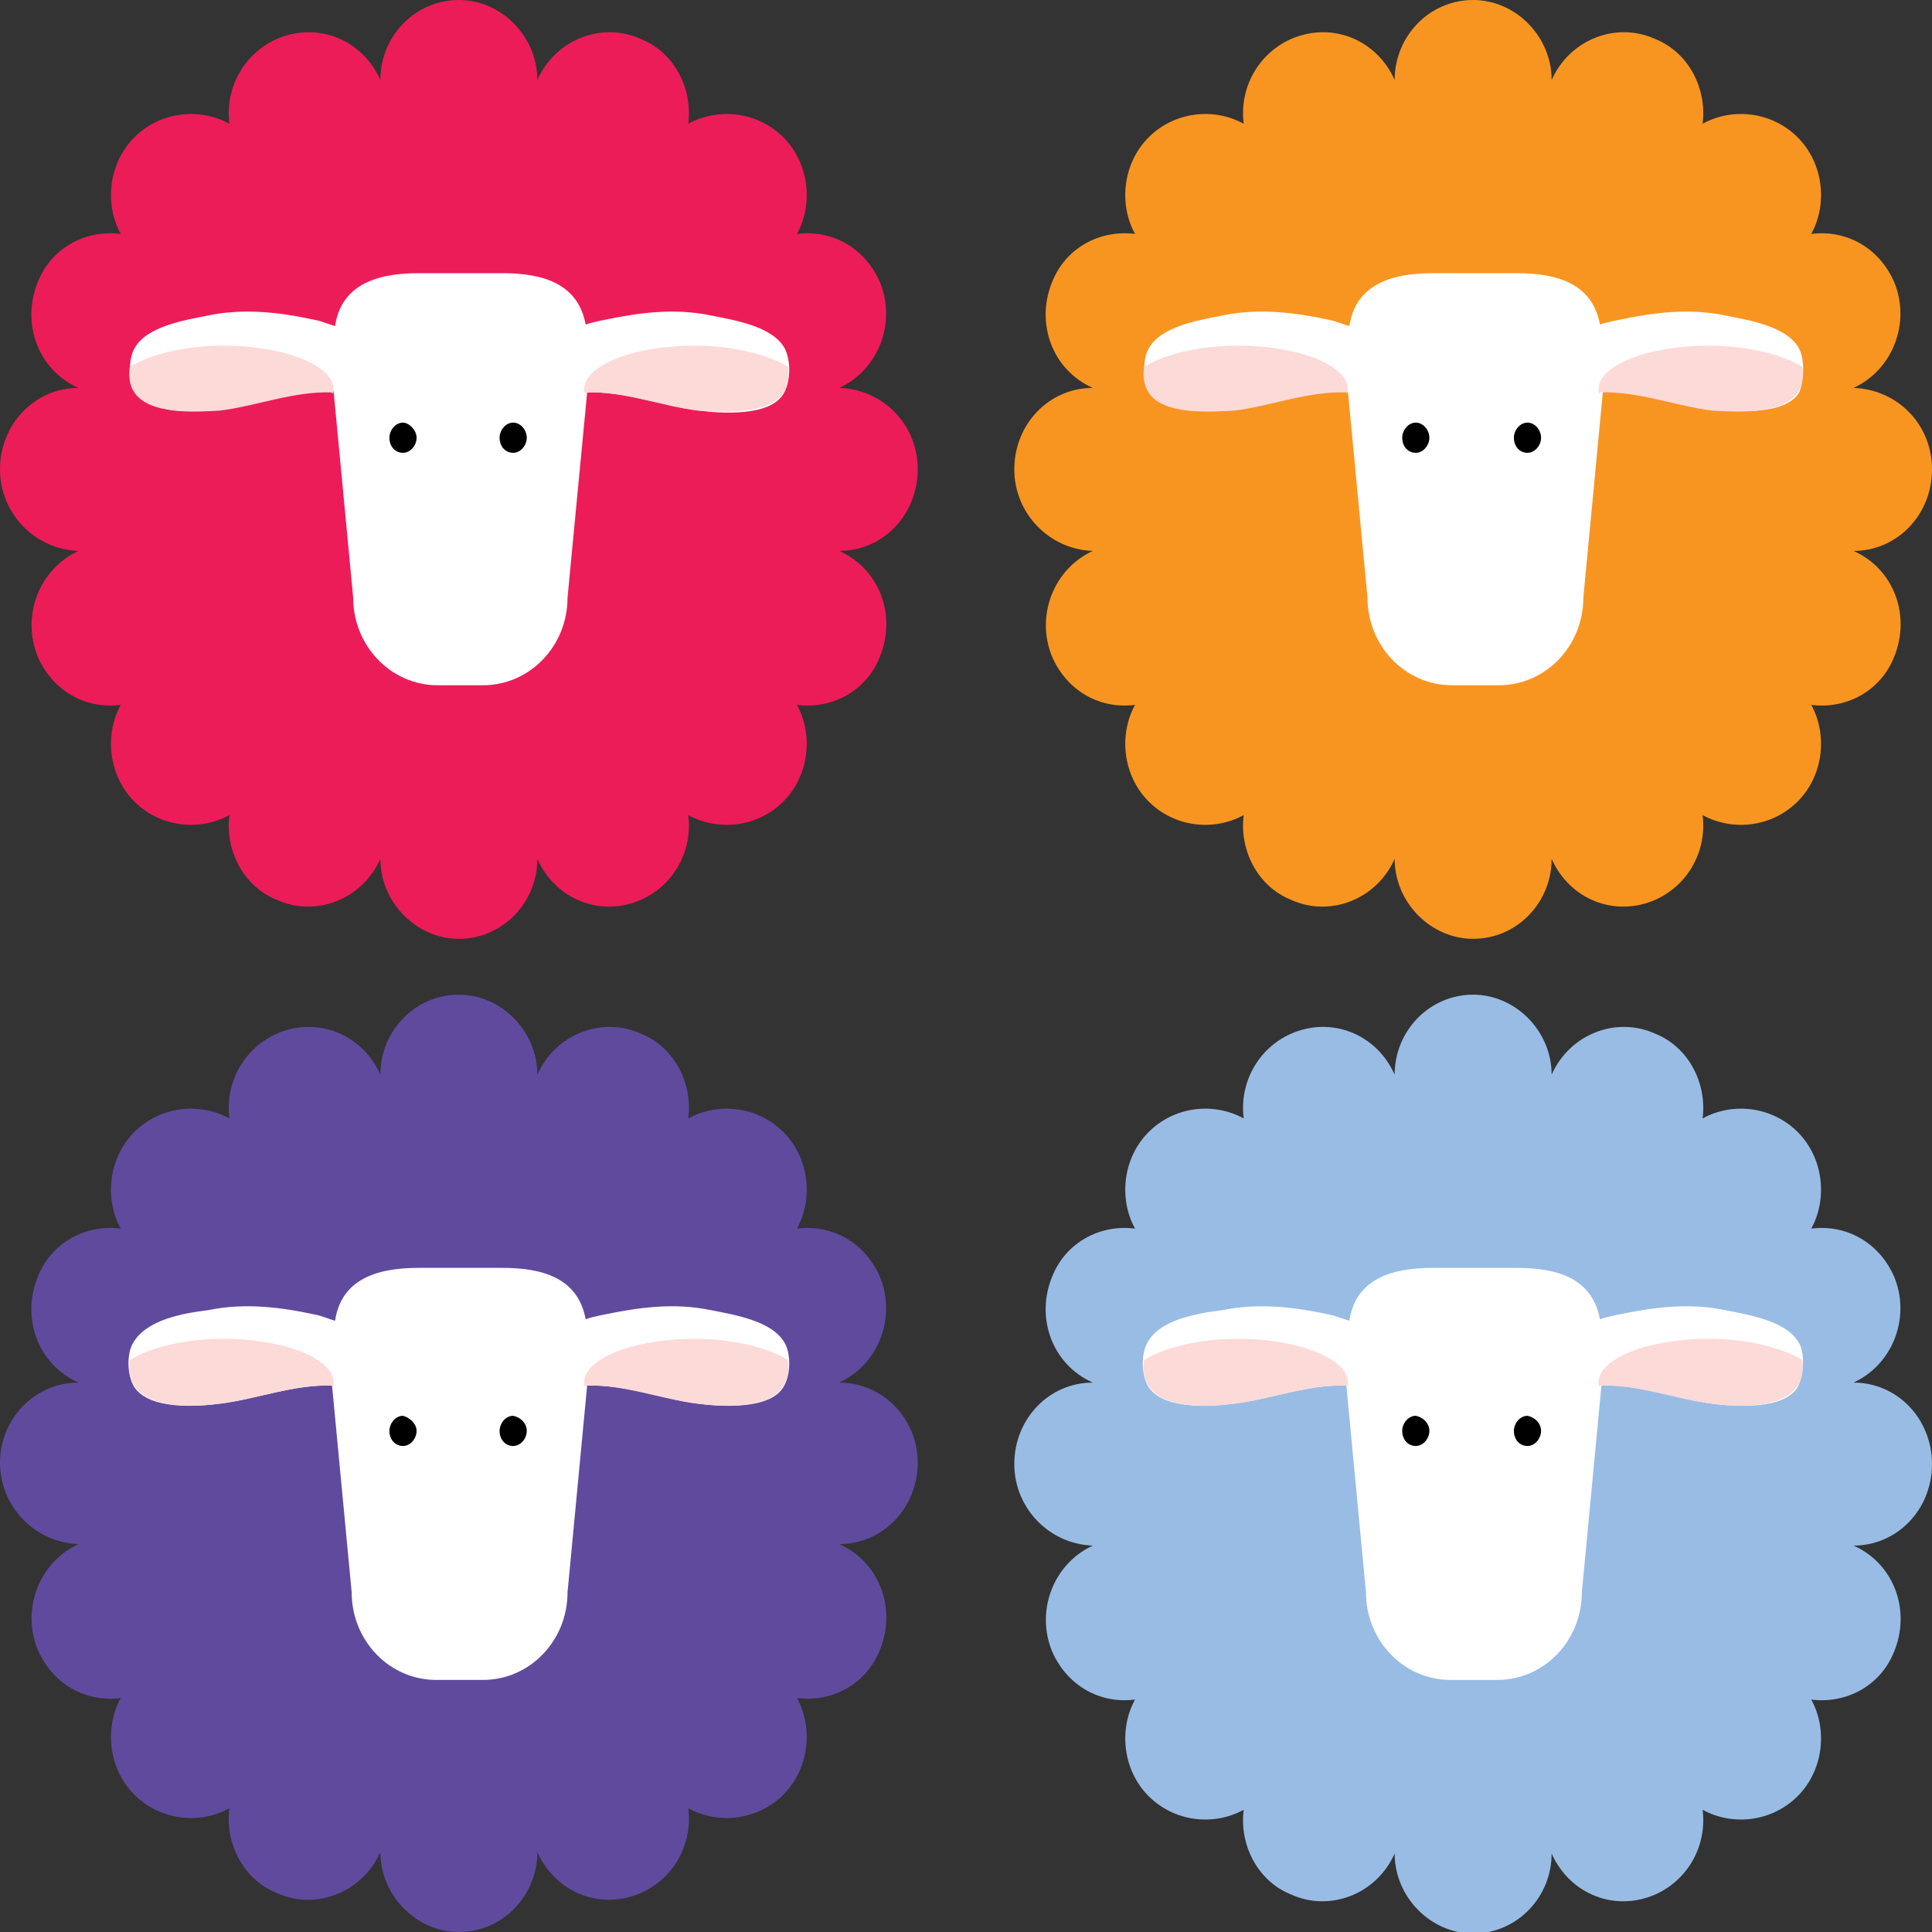 <?xml version="1.0" encoding="utf-8"?>
<!-- Generator: Adobe Illustrator 19.0.0, SVG Export Plug-In . SVG Version: 6.00 Build 0)  -->
<svg version="1.1" id="Layer_1" xmlns="http://www.w3.org/2000/svg" xmlns:xlink="http://www.w3.org/1999/xlink" x="0px" y="0px"
	 viewBox="0 0 128 128" style="enable-background:new 0 0 128 128;" xml:space="preserve">
<rect x="0" y="0" width="128" height="128" fill="#333333" stroke="none"/>
<style type="text/css">
	.st0{clip-path:url(#XMLID_28_);fill:#F89521;}
	.st1{clip-path:url(#XMLID_28_);fill:#99BCE4;}
	.st2{clip-path:url(#XMLID_28_);fill:#EC1C59;}
	.st3{clip-path:url(#XMLID_28_);fill:#FFFFFF;}
	.st4{clip-path:url(#XMLID_28_);}
	.st5{clip-path:url(#XMLID_28_);fill:#FCDAD8;}
	.st6{clip-path:url(#XMLID_28_);fill:#604A9E;}
</style>
<g id="XMLID_2_">
	<defs>
		<rect id="XMLID_3_" width="128" height="128"/>
	</defs>
	<clipPath id="XMLID_28_">
		<use xlink:href="#XMLID_3_"  style="overflow:visible;"/>
	</clipPath>
	<path id="XMLID_27_" class="st0" d="M122.8,25.7c2.6-1.2,3.8-4.3,2.7-7c-1-2.3-3.2-3.5-5.5-3.2c1.1-2,0.8-4.7-0.9-6.4
		c-1.7-1.7-4.3-2-6.3-0.9c0.3-2.3-0.9-4.7-3.1-5.6c-2.6-1.2-5.7,0-6.9,2.7c0-2.9-2.4-5.3-5.2-5.3c-2.9,0-5.2,2.4-5.2,5.3
		c-1.2-2.7-4.2-3.9-6.9-2.7c-2.2,1-3.4,3.3-3.1,5.6c-2-1.1-4.6-0.8-6.3,0.9c-1.7,1.7-2,4.4-0.9,6.4c-2.3-0.3-4.6,0.9-5.5,3.2
		c-1.1,2.7,0,5.8,2.7,7c-2.9,0-5.2,2.4-5.2,5.4c0,2.9,2.3,5.3,5.2,5.4c-2.6,1.2-3.8,4.3-2.7,7c1,2.3,3.2,3.5,5.5,3.2
		c-1.1,2-0.8,4.7,0.9,6.4c1.7,1.7,4.3,2,6.3,0.9c-0.3,2.3,0.9,4.7,3.1,5.6c2.6,1.2,5.7,0,6.9-2.7c0,2.9,2.4,5.3,5.2,5.3
		c2.9,0,5.2-2.4,5.2-5.3c1.2,2.7,4.2,3.9,6.9,2.7c2.2-1,3.4-3.3,3.1-5.6c2,1.1,4.6,0.8,6.3-0.9c1.7-1.7,2-4.4,0.9-6.4
		c2.3,0.3,4.6-0.9,5.5-3.2c1.1-2.7,0-5.8-2.7-7c2.9,0,5.2-2.4,5.2-5.4C128,28.1,125.7,25.8,122.8,25.7"/>
	<path id="XMLID_26_" class="st1" d="M122.8,91.6c2.6-1.2,3.8-4.3,2.7-7c-1-2.3-3.2-3.5-5.5-3.2c1.1-2,0.8-4.7-0.9-6.4
		c-1.7-1.7-4.3-2-6.3-0.9c0.3-2.3-0.9-4.7-3.1-5.6c-2.6-1.2-5.7,0-6.9,2.7c0-2.9-2.4-5.3-5.2-5.3c-2.9,0-5.2,2.4-5.2,5.3
		c-1.2-2.7-4.2-3.9-6.9-2.7c-2.2,1-3.4,3.3-3.1,5.6c-2-1.1-4.6-0.8-6.3,0.9c-1.7,1.7-2,4.4-0.9,6.4c-2.3-0.3-4.6,0.9-5.5,3.2
		c-1.1,2.7,0,5.8,2.7,7c-2.9,0-5.2,2.4-5.2,5.4c0,2.9,2.3,5.3,5.2,5.4c-2.6,1.2-3.8,4.3-2.7,7c1,2.3,3.2,3.5,5.5,3.2
		c-1.1,2-0.8,4.7,0.9,6.4c1.7,1.7,4.3,2,6.3,0.9c-0.3,2.3,0.9,4.7,3.1,5.6c2.6,1.2,5.7,0,6.9-2.7c0,2.9,2.4,5.3,5.2,5.3
		c2.9,0,5.2-2.4,5.2-5.3c1.2,2.7,4.2,3.9,6.9,2.7c2.2-1,3.4-3.3,3.1-5.6c2,1.1,4.6,0.8,6.3-0.9c1.7-1.7,2-4.4,0.9-6.4
		c2.3,0.3,4.6-0.9,5.5-3.2c1.1-2.7,0-5.8-2.7-7c2.9,0,5.2-2.4,5.2-5.4C128,94,125.7,91.6,122.8,91.6"/>
	<path id="XMLID_25_" class="st2" d="M55.6,25.7c2.6-1.2,3.8-4.3,2.7-7c-1-2.3-3.2-3.5-5.5-3.2c1.1-2,0.8-4.7-0.9-6.4
		c-1.7-1.7-4.3-2-6.3-0.9c0.3-2.3-0.9-4.7-3.1-5.6c-2.6-1.2-5.7,0-6.9,2.7c0-2.9-2.4-5.3-5.2-5.3c-2.9,0-5.2,2.4-5.2,5.3
		c-1.2-2.7-4.2-3.9-6.9-2.7c-2.2,1-3.4,3.3-3.1,5.6c-2-1.1-4.6-0.8-6.3,0.9s-2,4.4-0.9,6.4c-2.3-0.3-4.6,0.9-5.5,3.2
		c-1.1,2.7,0,5.8,2.7,7c-2.9,0-5.2,2.4-5.2,5.4c0,2.9,2.3,5.3,5.2,5.4c-2.6,1.2-3.8,4.3-2.7,7c1,2.3,3.2,3.5,5.5,3.2
		c-1.1,2-0.8,4.7,0.9,6.4s4.3,2,6.3,0.9c-0.3,2.3,0.9,4.7,3.1,5.6c2.6,1.2,5.7,0,6.9-2.7c0,2.9,2.4,5.3,5.2,5.3
		c2.9,0,5.2-2.4,5.2-5.3c1.2,2.7,4.2,3.9,6.9,2.7c2.2-1,3.4-3.3,3.1-5.6c2,1.1,4.6,0.8,6.3-0.9c1.7-1.7,2-4.4,0.9-6.4
		c2.3,0.3,4.6-0.9,5.5-3.2c1.1-2.7,0-5.8-2.7-7c2.9,0,5.2-2.4,5.2-5.4C60.8,28.1,58.5,25.8,55.6,25.7"/>
	<path id="XMLID_24_" class="st3" d="M119.2,23.1c-0.8-1.5-3.4-1.9-4.9-2.2c-2.4-0.5-4.7-0.2-7.1,0.3c-0.5,0.1-0.9,0.2-1.2,0.3
		c-0.5-2.7-2.8-3.4-5.5-3.4h-5.6c-2.8,0-5.1,0.8-5.5,3.5c-0.4-0.1-0.8-0.3-1.3-0.4c-2.3-0.5-4.7-0.8-7.1-0.3
		c-1.5,0.3-4.1,0.7-4.9,2.2c-0.4,0.7-0.4,2.1,0.1,2.9c1,1.5,4.1,1.3,5.6,1.1c2.5-0.3,5-1.3,7.5-1.2l1.3,13.7c0,3.2,2.5,5.8,5.6,5.8
		h3.1c3.1,0,5.6-2.6,5.6-5.8l1.3-13.7c2.5-0.1,5,0.9,7.4,1.2c1.5,0.2,4.7,0.4,5.6-1.1C119.5,25.3,119.6,23.9,119.2,23.1"/>
	<path id="XMLID_23_" class="st4" d="M94.7,29c0,0.5-0.4,1-0.9,1c-0.5,0-0.9-0.4-0.9-1c0-0.5,0.4-1,0.9-1C94.3,28,94.7,28.5,94.7,29
		"/>
	<path id="XMLID_22_" class="st4" d="M102.1,29c0,0.5-0.4,1-0.9,1c-0.5,0-0.9-0.4-0.9-1c0-0.5,0.4-1,0.9-1
		C101.7,28,102.1,28.5,102.1,29"/>
	<path id="XMLID_21_" class="st5" d="M119.1,26c0.3-0.4,0.4-1.1,0.3-1.7c-1.3-0.8-3.6-1.4-6.2-1.4c-4,0-7.3,1.3-7.3,2.9
		c0,0.1,0,0.2,0.1,0.3V26c2.5-0.1,5,0.9,7.4,1.2C114.9,27.3,118.1,27.5,119.1,26"/>
	<path id="XMLID_20_" class="st5" d="M76.1,26c-0.3-0.4-0.4-1.1-0.3-1.7c1.3-0.8,3.6-1.4,6.2-1.4c4,0,7.3,1.3,7.3,2.9
		c0,0.1,0,0.2-0.1,0.3V26c-2.5-0.1-5,0.9-7.4,1.2C80.2,27.3,77,27.5,76.1,26"/>
	<path id="XMLID_19_" class="st3" d="M119.2,89c-0.8-1.5-3.4-1.9-4.9-2.2c-2.4-0.5-4.7-0.2-7.1,0.3c-0.5,0.1-0.9,0.2-1.2,0.3
		c-0.5-2.7-2.8-3.4-5.5-3.4h-5.6c-2.8,0-5.1,0.8-5.5,3.5c-0.4-0.1-0.8-0.3-1.3-0.4c-2.3-0.5-4.7-0.8-7.1-0.3
		C79.4,87,76.8,87.4,76,89c-0.4,0.7-0.4,2.1,0.1,2.9c1,1.5,4.1,1.3,5.6,1.1c2.5-0.3,5-1.3,7.5-1.2l1.3,13.7c0,3.2,2.5,5.8,5.6,5.8
		h3.1c3.1,0,5.6-2.6,5.6-5.8l1.3-13.7c2.5-0.1,5,0.9,7.4,1.2c1.5,0.2,4.7,0.4,5.6-1.1C119.5,91.1,119.6,89.7,119.2,89"/>
	<path id="XMLID_18_" class="st4" d="M94.7,94.8c0,0.5-0.4,1-0.9,1c-0.5,0-0.9-0.4-0.9-1c0-0.5,0.4-1,0.9-1
		C94.3,93.9,94.7,94.3,94.7,94.8"/>
	<path id="XMLID_17_" class="st4" d="M102.1,94.8c0,0.5-0.4,1-0.9,1c-0.5,0-0.9-0.4-0.9-1c0-0.5,0.4-1,0.9-1
		C101.7,93.9,102.1,94.3,102.1,94.8"/>
	<path id="XMLID_16_" class="st5" d="M119.1,91.8c0.3-0.4,0.4-1.1,0.3-1.7c-1.3-0.8-3.6-1.4-6.2-1.4c-4,0-7.3,1.3-7.3,2.9
		c0,0.1,0,0.2,0.1,0.3v-0.1c2.5-0.1,5,0.9,7.4,1.2C114.9,93.2,118.1,93.4,119.1,91.8"/>
	<path id="XMLID_15_" class="st5" d="M76.1,91.8c-0.3-0.4-0.4-1.1-0.3-1.7c1.3-0.8,3.6-1.4,6.2-1.4c4,0,7.3,1.3,7.3,2.9
		c0,0.1,0,0.2-0.1,0.3v-0.1c-2.5-0.1-5,0.9-7.4,1.2C80.2,93.2,77,93.4,76.1,91.8"/>
	<path id="XMLID_14_" class="st3" d="M52,23.1c-0.8-1.5-3.4-1.9-4.9-2.2c-2.4-0.5-4.7-0.2-7.1,0.3c-0.5,0.1-0.9,0.2-1.2,0.3
		c-0.5-2.7-2.8-3.4-5.5-3.4h-5.6c-2.8,0-5.1,0.8-5.5,3.5c-0.4-0.1-0.8-0.3-1.3-0.4c-2.3-0.5-4.7-0.8-7.1-0.3
		c-1.5,0.3-4.1,0.7-4.9,2.2c-0.4,0.7-0.4,2.1,0.1,2.9c1,1.5,4.1,1.3,5.6,1.1c2.5-0.3,5-1.3,7.5-1.2l1.3,13.7c0,3.2,2.5,5.8,5.6,5.8
		H32c3.1,0,5.6-2.6,5.6-5.8L38.9,26c2.5-0.1,5,0.9,7.4,1.2c1.5,0.2,4.7,0.4,5.6-1.1C52.4,25.3,52.4,23.9,52,23.1"/>
	<path id="XMLID_13_" class="st4" d="M27.6,29c0,0.5-0.4,1-0.9,1c-0.5,0-0.9-0.4-0.9-1c0-0.5,0.4-1,0.9-1C27.1,28,27.6,28.5,27.6,29
		"/>
	<path id="XMLID_12_" class="st4" d="M34.9,29c0,0.5-0.4,1-0.9,1c-0.5,0-0.9-0.4-0.9-1c0-0.5,0.4-1,0.9-1C34.5,28,34.9,28.5,34.9,29
		"/>
	<path id="XMLID_11_" class="st5" d="M51.9,26c0.3-0.4,0.4-1.1,0.3-1.7c-1.3-0.8-3.6-1.4-6.2-1.4c-4,0-7.3,1.3-7.3,2.9
		c0,0.1,0,0.2,0.1,0.3V26c2.5-0.1,5,0.9,7.4,1.2C47.8,27.3,51,27.5,51.9,26"/>
	<path id="XMLID_10_" class="st5" d="M8.9,26c-0.3-0.4-0.4-1.1-0.3-1.7c1.3-0.8,3.6-1.4,6.2-1.4c4,0,7.3,1.3,7.3,2.9
		c0,0.1,0,0.2-0.1,0.3V26c-2.5-0.1-5,0.9-7.4,1.2C13,27.3,9.9,27.5,8.9,26"/>
	<path id="XMLID_9_" class="st6" d="M55.6,91.6c2.6-1.2,3.8-4.3,2.7-7c-1-2.3-3.2-3.5-5.5-3.2c1.1-2,0.8-4.7-0.9-6.4
		c-1.7-1.7-4.3-2-6.3-0.9c0.3-2.3-0.9-4.7-3.1-5.6c-2.6-1.2-5.7,0-6.9,2.7c0-2.9-2.4-5.3-5.2-5.3c-2.9,0-5.2,2.4-5.2,5.3
		c-1.2-2.7-4.2-3.9-6.9-2.7c-2.2,1-3.4,3.3-3.1,5.6c-2-1.1-4.6-0.8-6.3,0.9s-2,4.4-0.9,6.4c-2.3-0.3-4.6,0.9-5.5,3.2
		c-1.1,2.7,0,5.8,2.7,7C2.3,91.6,0,94,0,96.9c0,2.9,2.3,5.3,5.2,5.4c-2.6,1.2-3.8,4.3-2.7,7c1,2.3,3.2,3.5,5.5,3.2
		c-1.1,2-0.8,4.7,0.9,6.4s4.3,2,6.3,0.9c-0.3,2.3,0.9,4.7,3.1,5.6c2.6,1.2,5.7,0,6.9-2.7c0,2.9,2.4,5.3,5.2,5.3
		c2.9,0,5.2-2.4,5.2-5.3c1.2,2.7,4.2,3.9,6.9,2.7c2.2-1,3.4-3.3,3.1-5.6c2,1.1,4.6,0.8,6.3-0.9c1.7-1.7,2-4.4,0.9-6.4
		c2.3,0.3,4.6-0.9,5.5-3.2c1.1-2.7,0-5.8-2.7-7c2.9,0,5.2-2.4,5.2-5.4C60.8,94,58.5,91.6,55.6,91.6"/>
	<path id="XMLID_8_" class="st3" d="M52,89c-0.8-1.5-3.4-1.9-4.9-2.2c-2.4-0.5-4.7-0.2-7.1,0.3c-0.5,0.1-0.9,0.2-1.2,0.3
		c-0.5-2.7-2.8-3.4-5.5-3.4h-5.6c-2.8,0-5.1,0.8-5.5,3.5c-0.4-0.1-0.8-0.3-1.3-0.4c-2.3-0.5-4.7-0.8-7.1-0.3
		C12.2,87,9.7,87.4,8.8,89c-0.4,0.7-0.4,2.1,0.1,2.9c1,1.5,4.1,1.3,5.6,1.1c2.5-0.3,5-1.3,7.5-1.2l1.3,13.7c0,3.2,2.5,5.8,5.6,5.8
		H32c3.1,0,5.6-2.6,5.6-5.8l1.3-13.7c2.5-0.1,5,0.9,7.4,1.2c1.5,0.2,4.7,0.4,5.6-1.1C52.4,91.1,52.4,89.7,52,89"/>
	<path id="XMLID_7_" class="st4" d="M27.6,94.8c0,0.5-0.4,1-0.9,1c-0.5,0-0.9-0.4-0.9-1c0-0.5,0.4-1,0.9-1
		C27.1,93.9,27.6,94.3,27.6,94.8"/>
	<path id="XMLID_6_" class="st4" d="M34.9,94.8c0,0.5-0.4,1-0.9,1c-0.5,0-0.9-0.4-0.9-1c0-0.5,0.4-1,0.9-1
		C34.5,93.9,34.9,94.3,34.9,94.8"/>
	<path id="XMLID_5_" class="st5" d="M51.9,91.8c0.3-0.4,0.4-1.1,0.3-1.7c-1.3-0.8-3.6-1.4-6.2-1.4c-4,0-7.3,1.3-7.3,2.9
		c0,0.1,0,0.2,0.1,0.3v-0.1c2.5-0.1,5,0.9,7.4,1.2C47.8,93.2,51,93.4,51.9,91.8"/>
	<path id="XMLID_4_" class="st5" d="M8.9,91.8c-0.3-0.4-0.4-1.1-0.3-1.7c1.3-0.8,3.6-1.4,6.2-1.4c4,0,7.3,1.3,7.3,2.9
		c0,0.1,0,0.2-0.1,0.3v-0.1c-2.5-0.1-5,0.9-7.4,1.2C13,93.2,9.9,93.4,8.9,91.8"/>
</g>
</svg>
